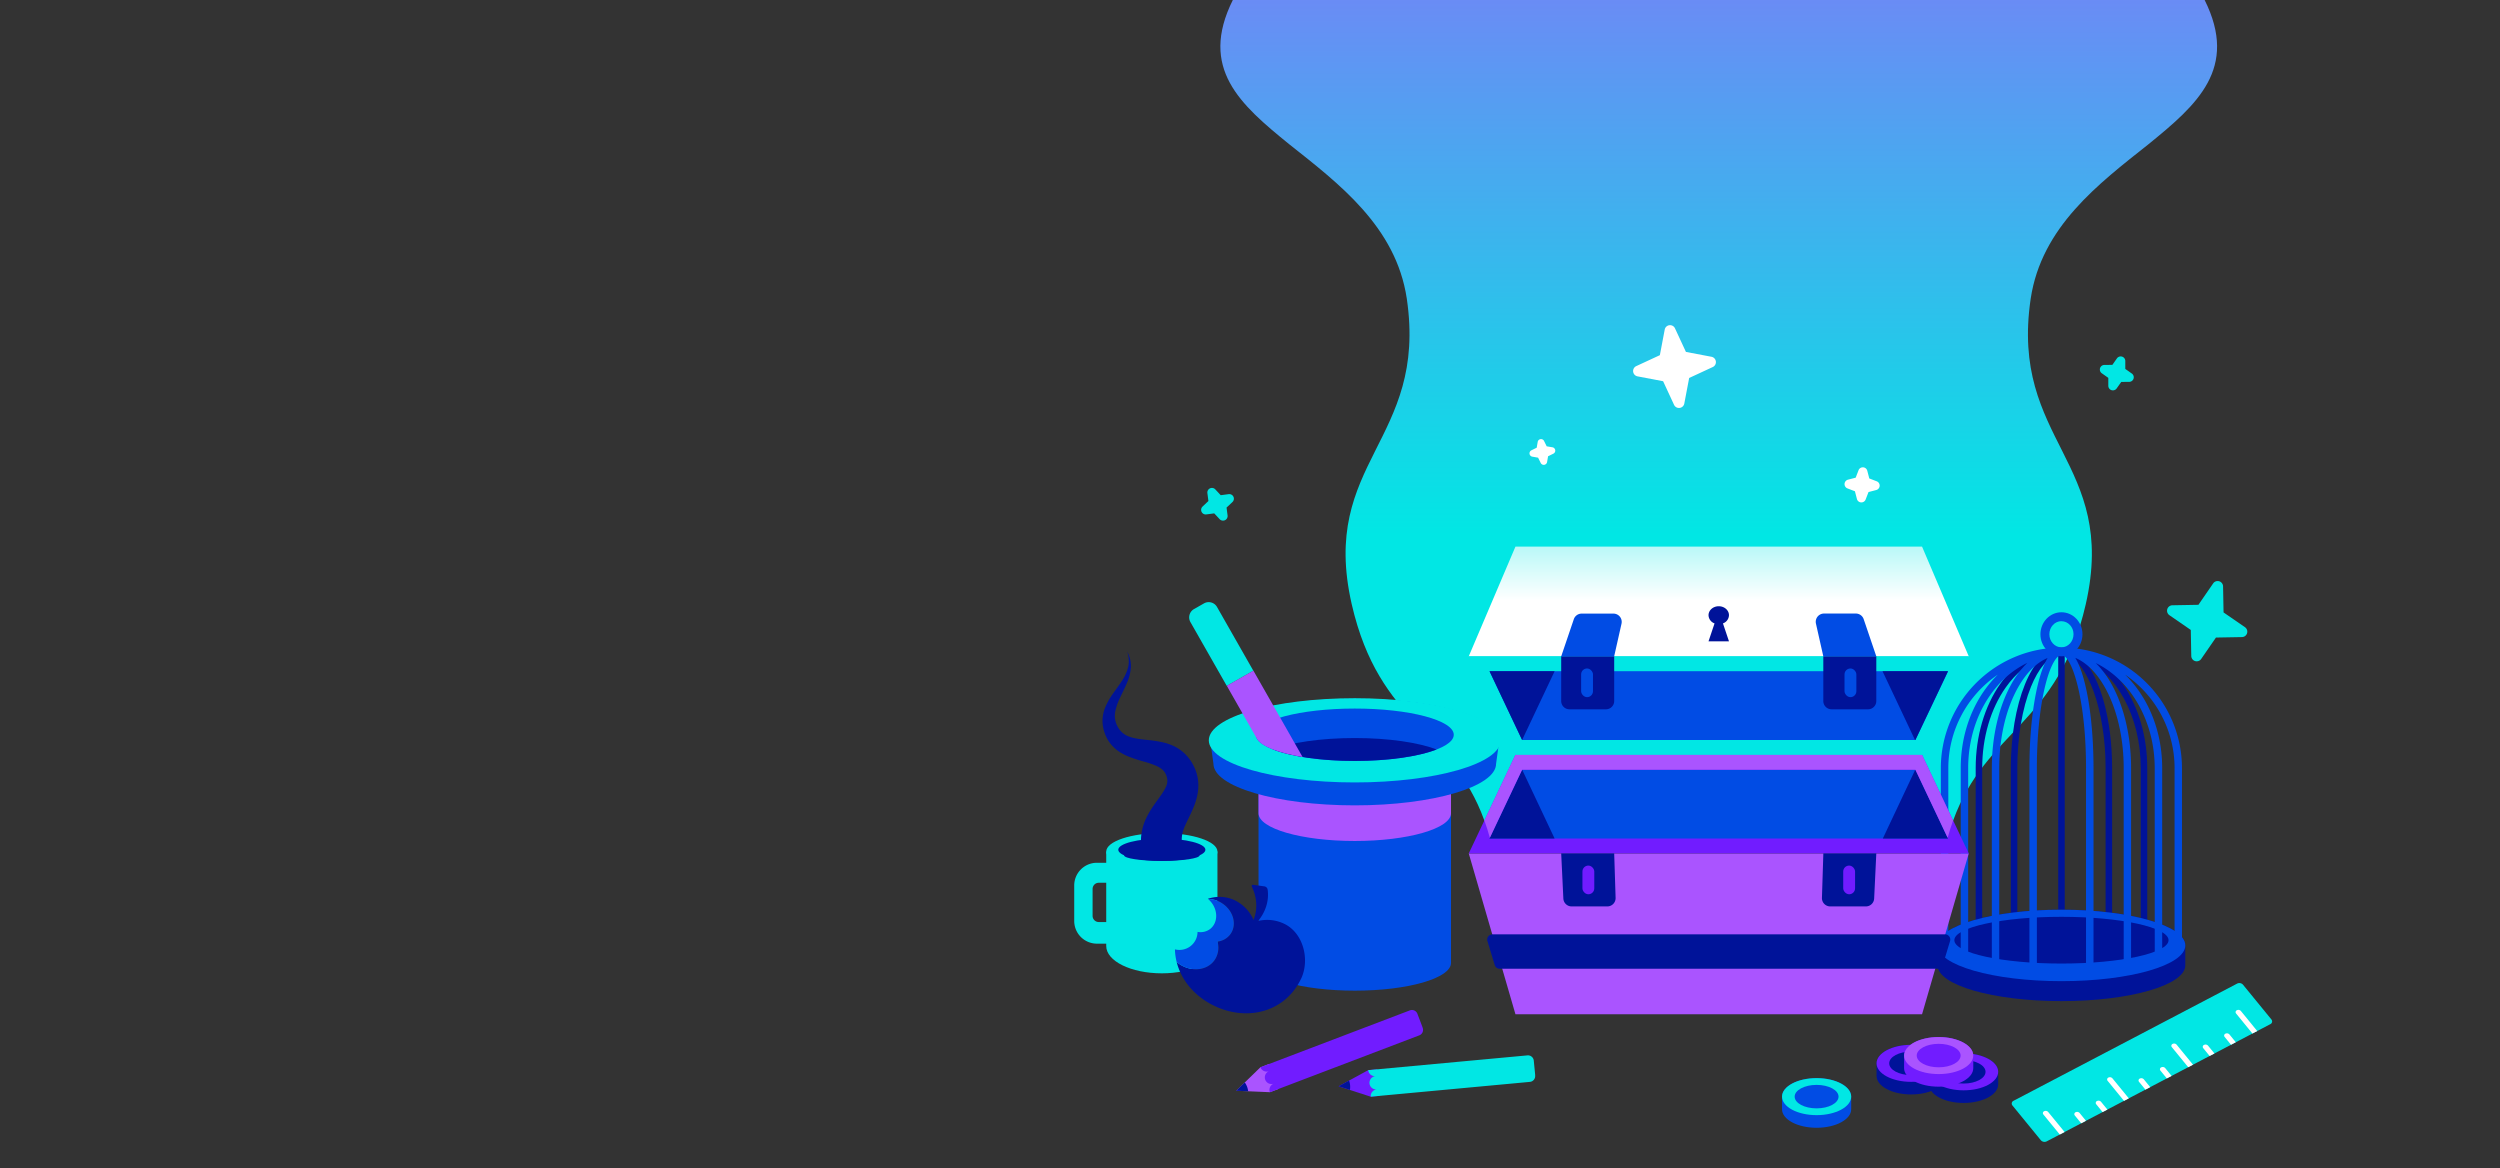 <svg xmlns="http://www.w3.org/2000/svg" viewBox="0 0 1920 897"><rect x="0" y="0" width="1920" height="897" fill="#333333" stroke="none"/><defs><linearGradient id="prefix__linear-gradient" x1="1319.99" y1="411.36" x2="1319.99" y2="-252.43" gradientUnits="userSpaceOnUse"><stop offset="0" stop-color="#01e7e4"/><stop offset="1" stop-color="#aa54ff"/></linearGradient><linearGradient id="prefix__linear-gradient-2" x1="1320" y1="461.29" x2="1320" y2="310.45" gradientUnits="userSpaceOnUse"><stop offset="0" stop-color="#fff"/><stop offset="1" stop-color="#01e7e4"/></linearGradient><style>.prefix__fluorescent-blue{fill:#01e7e4}.prefix__zaffre{fill:#001399}.prefix__blue-ryb{fill:#014ce4}.prefix__electric-purple{fill:#aa54ff}.prefix__violet{fill:#711cff}.prefix__white{fill:#fff}</style></defs><g id="prefix__Layer_2" data-name="Layer 2"><g id="prefix__Layer_1-2" data-name="Layer 1"><path fill="none" d="M0 0h1920v897H0z"/><path class="prefix__fluorescent-blue" d="M865.62 662.61h-23.23A17.43 17.43 0 00825 680.06v27.22a17.44 17.44 0 0017.39 17.45h25.36v-16.6h-23.9a4.75 4.75 0 01-4.74-4.75v-20.67a4.75 4.75 0 014.74-4.75h23.9v-15.35z"/><path class="prefix__fluorescent-blue" d="M849.58 654v72.52c0 11.61 19.12 21 42.71 21s42.71-9.41 42.71-21V654z"/><ellipse class="prefix__fluorescent-blue" cx="892.29" cy="654.04" rx="42.71" ry="14.28"/><path class="prefix__zaffre" d="M865.67 500.47a22.78 22.78 0 012.85 11.94 36.06 36.06 0 01-3.08 12.21c-1.61 3.85-3.5 7.5-5.17 11.08a45.16 45.16 0 00-3.72 10.56 17.38 17.38 0 00.73 9.48 20.9 20.9 0 002.2 4.15 15.6 15.6 0 003 3.21c4.33 3.56 11.07 4.39 19.09 5.22a87.9 87.9 0 0113.16 2.19 42.21 42.21 0 017.4 2.79 32.72 32.72 0 017.23 5 33.6 33.6 0 015.72 6.92 36.27 36.27 0 013.71 8 32.8 32.8 0 011.53 9.24 38.63 38.63 0 01-.93 9.06 56.14 56.14 0 01-2.44 7.76c-.93 2.35-1.91 4.5-2.87 6.52-1.91 4-3.67 7.46-4.81 10.42a23.31 23.31 0 00.83 19.26l-31.17 4a42 42 0 01-2.44-10 37.64 37.64 0 01.35-10.52 43 43 0 012.74-9.08 60.57 60.57 0 013.73-7.13c2.58-4.18 5.13-7.53 7.25-10.52 1.05-1.47 2-2.86 2.81-4.15a35.67 35.67 0 001.93-3.49 11.14 11.14 0 001.22-5.59 13.24 13.24 0 00-.71-3.2 11.92 11.92 0 00-1.39-2.79 11.35 11.35 0 00-2.28-2.41 20.68 20.68 0 00-3.57-2.18 70.89 70.89 0 00-10.25-3.57 106.64 106.64 0 01-12.47-4.17 41.76 41.76 0 01-6.51-3.52 30.06 30.06 0 01-5.82-5.18 27.87 27.87 0 01-4.13-6.5 31.07 31.07 0 01-2.22-7.07 26.2 26.2 0 01-.3-7.44 28.9 28.9 0 011.66-7 52.6 52.6 0 016.32-11.38c2.36-3.38 4.78-6.56 6.89-9.86a33.06 33.06 0 004.72-10.54 21.74 21.74 0 00-.79-11.72z"/><ellipse class="prefix__zaffre" cx="892.29" cy="652.61" rx="33.46" ry="8.57"/><ellipse class="prefix__zaffre" cx="892.29" cy="656.9" rx="28.98" ry="4.28"/><path d="M1693.17 0H946.81c-26.15 52.5 5.65 80.22 43.3 110.77 38.08 30.2 82 63.23 90.3 118.52 16.17 109.5-67.23 125.22-42.32 234.59 21.29 93.1 76.57 96.19 101.89 166.27 1.52 4.18 2.92 8.6 4.21 13.29l.15.56h351.34l.15-.54c1.28-4.69 2.69-9.1 4.2-13.28 25.34-70 80.56-73.11 101.85-166.16 24.91-109.37-58.48-125.09-42.31-234.59 8.3-55.28 52.22-88.31 90.3-118.52 37.63-30.54 69.44-58.41 43.3-110.91z" fill="url(#prefix__linear-gradient)"/><path class="prefix__zaffre" d="M1630.36 525.48c-12.23-17.56-28.64-27.42-46.28-27.78h-1.86c-17.39.36-33.68 10.06-45.89 27.34s-19 40.41-19 64.89v119.6h5v-119.6c0-23.45 6.43-45.48 18.1-62 7.51-10.62 16.63-18.12 26.52-22-4.39 4.68-8.39 11.29-11.79 19.67-7 17.24-10.85 40.11-10.85 64.39v117.32h5V589.93c0-23.65 3.72-45.85 10.48-62.51 5.74-14.14 13.26-22.87 20.92-24.45v195.68h5V503c17.22 3.45 31.4 42.12 31.4 87v117.31h5V589.93c0-37.68-9.2-69.64-22.66-84 25.66 10.27 44.64 44.23 44.64 84v119.6h5v-119.6c-.02-24.25-6.67-47.14-18.73-64.45z"/><path class="prefix__zaffre" d="M1583.19 698.65c-52.53 0-95.12 12.29-95.12 27.44v15.33c0 15.15 42.59 27.44 95.12 27.44s95.12-12.29 95.12-27.44v-15.33c0-15.15-42.59-27.44-95.12-27.44z"/><ellipse class="prefix__blue-ryb" cx="1583.19" cy="726.09" rx="95.12" ry="27.44"/><ellipse class="prefix__zaffre" cx="1583.19" cy="722.06" rx="82.25" ry="17.95"/><path class="prefix__blue-ryb" d="M1584.28 497.35H1582a92.7 92.7 0 00-91.44 92.58V720.6c0 18.67 47.71 28.74 92.6 28.74s92.6-10.07 92.6-28.74V589.93a92.7 92.7 0 00-91.48-92.58zm70.57 235.81a118.3 118.3 0 01-18.18 5.33V589.93c0-24.24-5.31-47.14-15-64.46a70.9 70.9 0 00-12.13-16.25c26.46 12.83 45.28 44.29 45.28 80.71zm-96.25 9.48a233.46 233.46 0 01-23.18-3V589.93c0-23.47 5.14-45.51 14.46-62 6.4-11.34 14.23-19.07 22.69-22.61q-4.26 7.11-7.52 20.54c-4.16 17.17-6.45 39.94-6.45 64.12zm-1.6-233.58a70.13 70.13 0 00-12.08 16c-9.79 17.38-15.19 40.41-15.19 64.85v148.58a117.81 117.81 0 01-18.17-5.33V589.93c0-23.3 7.51-45.18 21.16-61.63a72.18 72.18 0 0124.28-19.24zm74 80.87v149.7a233.07 233.07 0 01-23.18 3v-152.7c0-34.44-4.78-69.45-14-84.69 21.18 8.85 37.18 43.62 37.18 84.69zM1496.31 720.6V589.93a86.87 86.87 0 0138-71.81 85.8 85.8 0 00-6 6.53c-14.49 17.47-22.47 40.65-22.47 65.28v140.66c-6.16-3.19-9.53-6.65-9.53-9.99zm68 22.46V589.93c0-23.74 2.24-46 6.29-62.78 4.24-17.53 9.36-23.94 12.38-24.09h.34c7.83.41 18.75 33.66 18.75 86.88v153.11c-6 .38-12.32.58-18.88.58s-12.87-.2-18.88-.57zm105.77-22.46c0 3.34-3.38 6.8-9.52 10V589.93c0-24.42-7.87-47.47-22.16-64.88a84.92 84.92 0 00-6.38-6.94 86.87 86.87 0 0138.06 71.82z"/><path class="prefix__blue-ryb" d="M1583.19 504.05c-8.9 0-16.15-7.59-16.15-16.91s7.25-16.92 16.15-16.92 16.15 7.59 16.15 16.92-7.25 16.91-16.15 16.91zm0-27c-5.12 0-9.28 4.51-9.28 10.05s4.16 10.05 9.28 10.05 9.28-4.51 9.28-10.05-4.16-10.01-9.28-10.01zm-468.82 134.02v128.44c0 11.77-33.09 21.32-73.91 21.32s-73.91-9.55-73.91-21.32V611.07c0-11.77 33.08-21.32 73.91-21.32s73.91 9.55 73.91 21.32z"/><path class="prefix__electric-purple" d="M1114.37 596.36v28.19c0 11.78-33.09 21.33-73.91 21.33s-73.91-9.55-73.91-21.33v-28.19c0-11.77 33.08-21.32 73.91-21.32s73.91 9.55 73.91 21.32z"/><path class="prefix__blue-ryb" d="M1040.46 536.64c-61.3 0-111 14.33-111 32l2.46 17.88c0 17.69 48.59 32 108.54 32s108.54-14.33 108.54-32l2.45-17.88c0-17.64-49.69-32-110.99-32z"/><ellipse class="prefix__fluorescent-blue" cx="1040.46" cy="568.57" rx="112.1" ry="32.34"/><ellipse class="prefix__blue-ryb" cx="1040.46" cy="564.29" rx="76.03" ry="20.12"/><path class="prefix__zaffre" d="M1103.31 575.61c-13.68 5.31-36.73 8.79-62.85 8.79s-49.17-3.48-62.85-8.79c13.68-5.32 36.73-8.8 62.85-8.8s49.17 3.48 62.85 8.8z"/><path class="prefix__fluorescent-blue" d="M932.19 461.34H941a7.34 7.34 0 017.34 7.34v56.38h-23.49v-56.38a7.34 7.34 0 017.34-7.34z" transform="rotate(-29.67 936.725 493.235)"/><path class="prefix__electric-purple" d="M1000.38 581.38c-18.22-3-31.3-8-34.93-13.79l-.27-.49-23-40.4 20.43-11.64 20.52 36z"/><path class="prefix__zaffre" d="M961.52 681.19c4.33 9.11 4.33 19.06.42 26.94-.83 1.6 1.73 2 3.17.45 6.84-7.47 9.77-17 8.38-25.7a3 3 0 00-2.27-2.12l-8.79-1.24c-1-.14-1.43.65-.91 1.67z"/><path class="prefix__zaffre" d="M905.17 740c9.44 6.72 21.79 5.58 27.57-2.55a16.9 16.9 0 002.3-14.31 14.41 14.41 0 0010-5.81c5-7 2.42-17.35-5.7-23.13a19.75 19.75 0 00-11.52-3.76l-.18-.15a27.61 27.61 0 0120.28.94 30.17 30.17 0 0115.47 16.89 30.17 30.17 0 0122.87 1.34c14.64 7 19.63 27.16 13.32 41.45l-.33.7c-.11.23-.22.46-.34.69-12.32 25-40.92 32.27-66.15 20.27-15-7.14-25.49-19.51-29.07-33.71.48.42.97.8 1.48 1.14z"/><path class="prefix__blue-ryb" d="M902.36 729.11a44.39 44.39 0 001.33 9.77c.48.4 1 .78 1.48 1.14 9.44 6.72 21.79 5.58 27.57-2.55a16.9 16.9 0 002.3-14.31 14.41 14.41 0 0010-5.81c5-7 2.42-17.35-5.7-23.13a19.75 19.75 0 00-11.52-3.76 17.65 17.65 0 012.72 2.86c5.12 6.76 4.56 15.81-1.25 20.21a12.23 12.23 0 01-9.58 2.16 13.9 13.9 0 01-17.35 13.42z"/><path class="prefix__electric-purple" d="M1512 655.43h-384l35.87 123.53h312.26L1512 655.43z"/><path fill="url(#prefix__linear-gradient-2)" d="M1512 504.05h-384l35.87-84.26h312.26l35.87 84.26z"/><path class="prefix__blue-ryb" d="M1508.51 654.74h-377.02l35.22-74.31h306.58l35.22 74.31zm0-150h-377.02l35.22 74.31h306.58l35.22-74.31z"/><path class="prefix__violet" d="M1476.13 579.74h-312.26L1128 655.43h384zM1169 591.16h302l25 52.84h-352.08z"/><path class="prefix__fluorescent-blue" d="M1128 504.05l35.87 75.69h312.26l35.87-75.69zm343 64.26h-302l-25-52.84h352.16z"/><path class="prefix__zaffre" d="M1193.94 644h-50.02l25.04-52.84h.06l24.92 52.84zm302.14 0h-50.09l24.92-52.84h.13l25.04 52.84zm0-128.53l-25.04 52.84h-.31l-24.97-52.84h50.32zm-302.12 0l-24.97 52.84h-.03l-25.04-52.84h50.04z"/><path class="prefix__electric-purple" d="M1476.13 579.74h-312.26L1140 630.15c1.52 4.18 2.92 8.6 4.21 13.29l24.79-52.28h302l24.79 52.3c1.28-4.69 2.69-9.1 4.2-13.28z"/><path class="prefix__zaffre" d="M1400.33 504H1441v34.4a6.35 6.35 0 01-6.35 6.35h-28a6.35 6.35 0 01-6.35-6.35V504zM1199 504h40.7v34.4a6.35 6.35 0 01-6.35 6.35h-28a6.35 6.35 0 01-6.35-6.35V504z"/><path class="prefix__blue-ryb" d="M1441 504.05h-40.7l-5.65-25.1a6.35 6.35 0 016.19-7.75h24.46a6.35 6.35 0 016 4.31zM1245.32 479l-5.65 25.1H1199l9.69-28.54a6.35 6.35 0 016-4.31h24.46a6.35 6.35 0 016.17 7.75z"/><path class="prefix__zaffre" d="M1433 696.13h-27.4a6.36 6.36 0 01-6.35-6.56l1.08-34.14H1441l-1.65 34.65a6.35 6.35 0 01-6.35 6.05zm-198.6 0H1207a6.35 6.35 0 01-6.34-6l-1.66-34.7h40.7l1.08 34.14a6.36 6.36 0 01-6.38 6.56zM1488.24 744h-336.48a4 4 0 01-3.81-2.82l-5.61-18.47a4 4 0 013.8-5.13h347.72a4 4 0 013.8 5.13l-5.61 18.47a4 4 0 01-3.81 2.82zm-160.39-271.51c0-3.81-3.51-6.9-7.85-6.9s-7.85 3.09-7.85 6.9a6.91 6.91 0 004.62 6.28l-4.62 13.75h15.7l-4.62-13.75a6.91 6.91 0 004.62-6.28z"/><rect class="prefix__violet" x="1415.59" y="664.76" width="9.1" height="22.04" rx="4.55" ry="4.55"/><rect class="prefix__violet" x="1215.31" y="664.76" width="9.1" height="22.04" rx="4.55" ry="4.55"/><rect class="prefix__blue-ryb" x="1416.59" y="513.38" width="9.1" height="22.04" rx="4.55" ry="4.55"/><rect class="prefix__blue-ryb" x="1214.31" y="513.38" width="9.1" height="22.04" rx="4.55" ry="4.55"/><path class="prefix__blue-ryb" d="M1395.15 828c-14.67 0-26.56 6.37-26.56 14.22v9.69c0 7.85 11.89 14.22 26.56 14.22s26.57-6.37 26.57-14.22v-9.69c0-7.86-11.9-14.22-26.57-14.22z"/><ellipse class="prefix__fluorescent-blue" cx="1395.15" cy="842.21" rx="26.56" ry="14.22"/><ellipse class="prefix__blue-ryb" cx="1395.15" cy="842.21" rx="16.85" ry="9.02"/><path class="prefix__zaffre" d="M1467.75 802.42c-14.67 0-26.56 6.36-26.56 14.22v9.68c0 7.86 11.89 14.22 26.56 14.22s26.56-6.36 26.56-14.22v-9.68c0-7.86-11.89-14.22-26.56-14.22z"/><ellipse class="prefix__violet" cx="1467.75" cy="816.64" rx="26.56" ry="14.22"/><ellipse class="prefix__zaffre" cx="1467.75" cy="816.64" rx="16.85" ry="9.02"/><path class="prefix__zaffre" d="M1508.05 808.93c-14.67 0-26.57 6.37-26.57 14.22v9.69c0 7.85 11.9 14.22 26.57 14.22s26.56-6.37 26.56-14.22v-9.69c0-7.85-11.89-14.22-26.56-14.22z"/><ellipse class="prefix__violet" cx="1508.05" cy="823.15" rx="26.56" ry="14.22"/><ellipse class="prefix__zaffre" cx="1508.05" cy="823.15" rx="16.85" ry="9.02"/><path class="prefix__violet" d="M1488.9 796.45c-14.67 0-26.56 6.36-26.56 14.22v9.68c0 7.86 11.89 14.22 26.56 14.22s26.57-6.36 26.57-14.22v-9.68c0-7.86-11.9-14.22-26.57-14.22z"/><ellipse class="prefix__electric-purple" cx="1488.9" cy="810.67" rx="26.56" ry="14.22"/><ellipse class="prefix__violet" cx="1488.9" cy="810.67" rx="16.85" ry="9.02"/><path class="prefix__fluorescent-blue" d="M1743.59 786.56l-171.71 90a3.77 3.77 0 01-4.49-.83l-21.83-26.71a2.31 2.31 0 01.85-3.62l171.71-90a3.77 3.77 0 014.49.83l21.83 26.71a2.31 2.31 0 01-.85 3.62z"/><path class="prefix__white" d="M1598.37 862.71l3.67-1.93-4.89-6a2.59 2.59 0 00-3.09-.57 1.59 1.59 0 00-.59 2.5zm16.43-8.62l3.68-1.93-4.89-6a2.61 2.61 0 00-3.1-.57 1.59 1.59 0 00-.58 2.5zm-32.87 17.24l3.68-1.93L1573 854a2.59 2.59 0 00-3.1-.57 1.59 1.59 0 00-.58 2.5zm49.31-25.86l3.68-1.93-12.58-15.39a2.61 2.61 0 00-3.1-.57 1.59 1.59 0 00-.58 2.5zm16.44-8.62l3.68-1.93-4.9-6a2.59 2.59 0 00-3.09-.58 1.59 1.59 0 00-.59 2.5zm16.44-8.62l3.67-1.92-4.89-6a2.59 2.59 0 00-3.1-.57 1.59 1.59 0 00-.58 2.5zm16.43-8.62l3.68-1.92-12.58-15.39a2.59 2.59 0 00-3.1-.57 1.59 1.59 0 00-.58 2.49zM1697 811l3.68-1.93-4.9-6a2.59 2.59 0 00-3.09-.57 1.59 1.59 0 00-.59 2.5zm16.43-8.62l3.67-1.93-4.89-6a2.61 2.61 0 00-3.1-.57 1.59 1.59 0 00-.58 2.5zm16.43-8.62l3.68-1.93-12.54-15.39a2.59 2.59 0 00-3.09-.57 1.59 1.59 0 00-.59 2.5z"/><path class="prefix__electric-purple" d="M981.79 836.34l-6.5 2.47-16.73-.72-9.13-.39 6.56-6.37L968 819.67l6.5-2.47 7.29 19.14z"/><path class="prefix__zaffre" d="M958.56 838.09l-9.13-.39 6.56-6.37a14.16 14.16 0 011.74 3.21 13.65 13.65 0 01.83 3.55z"/><path class="prefix__violet" d="M1092.42 788.73l-3.64-9.57-.23-.6a4.48 4.48 0 00-5.78-2.59L968 819.67a5.12 5.12 0 006.61 3 5.12 5.12 0 003.64 9.57 5.12 5.12 0 00-3 6.61l114.77-43.7a4.49 4.49 0 002.59-5.79zm-32.81 52.88l-6.92.64-15.92-5.17-8.7-2.82 8.03-4.38 14.7-8.02 6.92-.65 1.89 20.4z"/><path class="prefix__zaffre" d="M1036.77 837.08l-8.7-2.82 8-4.38a13.92 13.92 0 01.67 7.2z"/><path class="prefix__fluorescent-blue" d="M1179 825.37l-1-10.2-.06-.64a4.49 4.49 0 00-4.88-4l-122.26 11.33a5.12 5.12 0 005.57 4.62 5.12 5.12 0 101 10.2 5.13 5.13 0 00-4.63 5.57L1175 830.88a4.48 4.48 0 004-4.88z"/><path class="prefix__white" d="M1314.41 274l-19.62-3.73-8.41-18.13a4.17 4.17 0 00-7.88 1l-3.73 19.63-18.13 8.4a4.17 4.17 0 001 7.88l19.63 3.73 8.4 18.13a4.17 4.17 0 007.88-1l3.73-19.62 18.13-8.41a4.17 4.17 0 00-1-7.88z"/><path class="prefix__fluorescent-blue" d="M1724.13 481.68l-16.44-11.34-.37-20a4.17 4.17 0 00-7.6-2.3l-11.34 16.45-20 .36a4.18 4.18 0 00-2.29 7.61l16.44 11.34.37 20a4.17 4.17 0 007.6 2.29l11.35-16.45 20-.36a4.17 4.17 0 002.28-7.6z"/><path class="prefix__white" d="M1441.32 369.64l-5.71-2.2-1.54-5.91a3.53 3.53 0 00-6.71-.38l-2.19 5.7-5.92 1.54a3.53 3.53 0 00-.38 6.71l5.71 2.2 1.54 5.92a3.52 3.52 0 006.7.37l2.2-5.7 5.92-1.54a3.53 3.53 0 00.38-6.71z"/><path class="prefix__fluorescent-blue" d="M1637.23 286.87l-5-3.53v-6.12a3.53 3.53 0 00-6.41-2l-3.53 5-6.11.05a3.52 3.52 0 00-2 6.4l5 3.53v6.12a3.53 3.53 0 006.41 2l3.53-5 6.11-.05a3.52 3.52 0 002-6.4zm-693.65 92.64l-6.06.8-4.18-4.47a3.53 3.53 0 00-6.07 2.87l.79 6.07-4.46 4.22a3.52 3.52 0 002.86 6.07l6.07-.8 4.18 4.47a3.53 3.53 0 006.07-2.87l-.79-6.06 4.46-4.18a3.53 3.53 0 00-2.87-6.12z"/><path class="prefix__white" d="M1192.29 343.52l-4.44-.76-2-4.06a2.59 2.59 0 00-4.89.69l-.77 4.44-4.06 2a2.59 2.59 0 00.69 4.89l4.44.77 2 4.05a2.6 2.6 0 004.9-.68l.76-4.44 4.06-2a2.6 2.6 0 00-.69-4.9z"/></g></g></svg>